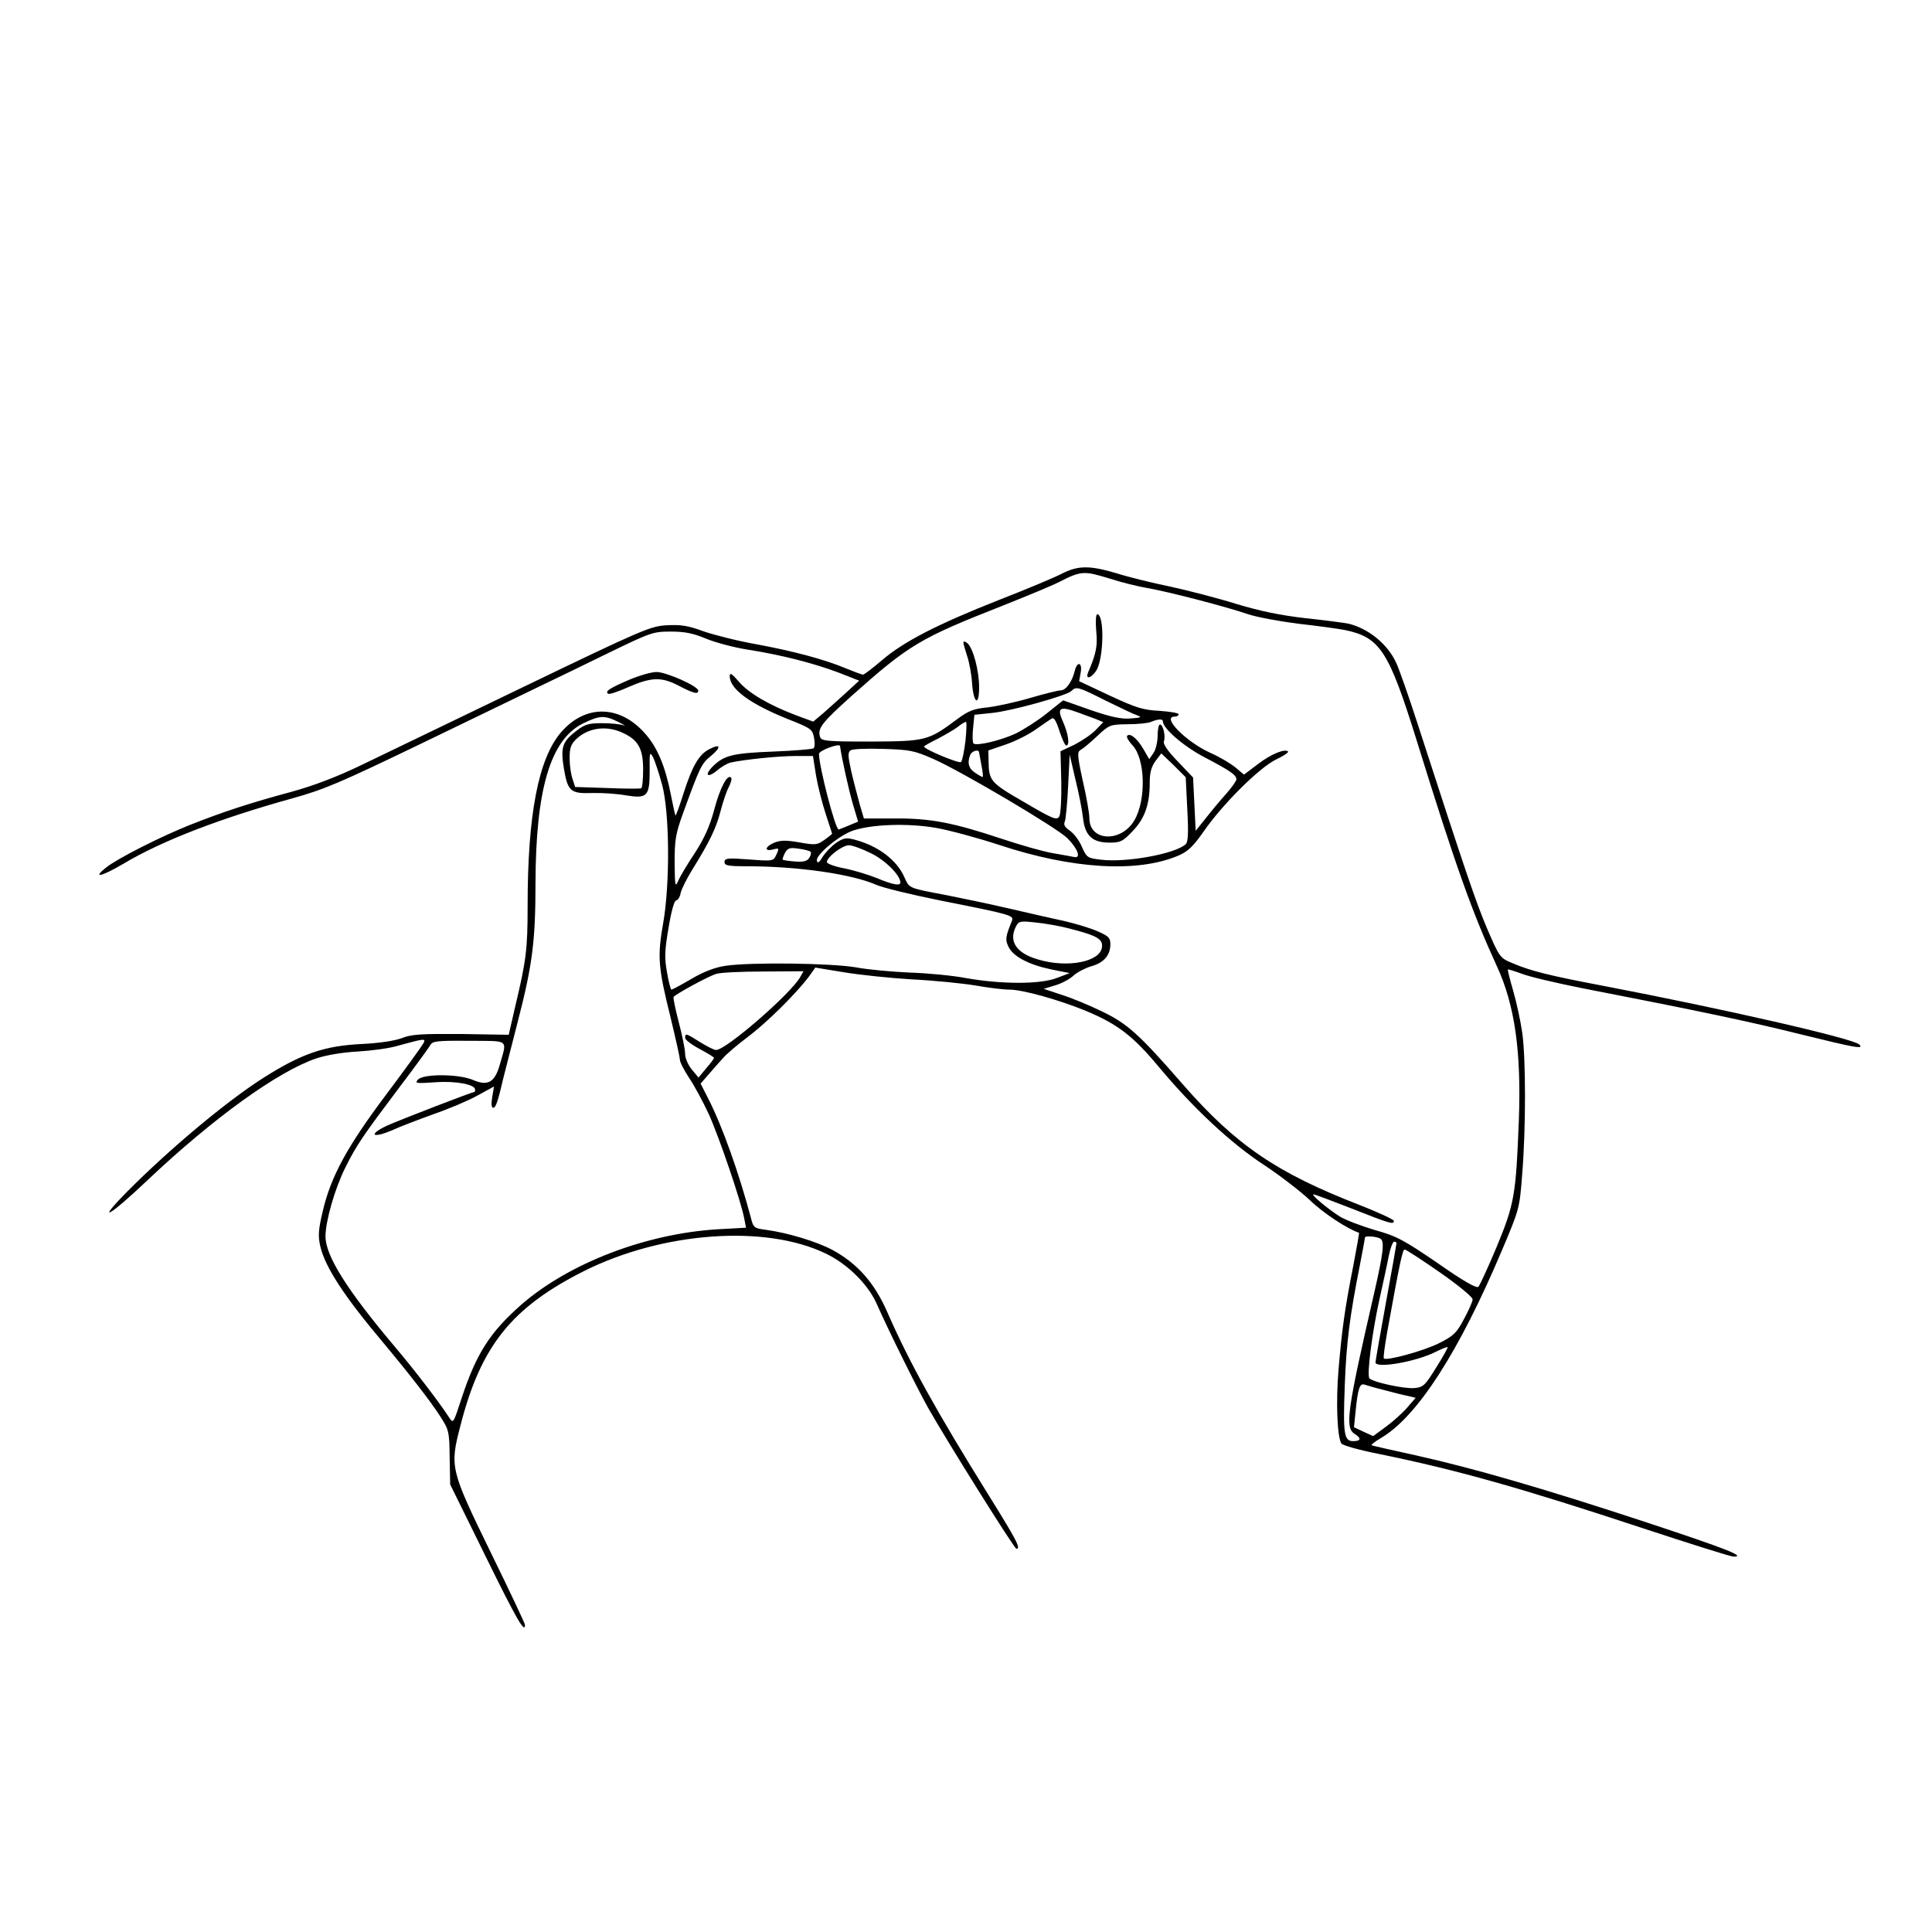 <?xml version="1.0" standalone="no"?>
<!DOCTYPE svg PUBLIC "-//W3C//DTD SVG 20010904//EN"
 "http://www.w3.org/TR/2001/REC-SVG-20010904/DTD/svg10.dtd">
<svg version="1.0" xmlns="http://www.w3.org/2000/svg"
 width="736pt" height="736pt" viewBox="0 0 736 736"
 preserveAspectRatio="xMidYMid meet">

<g transform="translate(0,736) scale(0.1,-0.1)"
fill="#000000" stroke="none">
<path d="M4044 5174 c-27 -14 -134 -59 -237 -99 -236 -93 -364 -159 -447 -230
-35 -30 -68 -55 -72 -55 -5 0 -34 11 -66 24 -81 34 -197 65 -342 92 -69 12
-159 35 -200 49 -59 22 -88 26 -140 23 -61 -3 -92 -16 -540 -232 -261 -126
-539 -260 -618 -298 -97 -47 -184 -80 -270 -104 -160 -43 -260 -76 -387 -126
-113 -45 -277 -128 -321 -163 -54 -43 -18 -35 67 15 146 87 366 172 644 249
122 34 184 61 485 206 190 92 395 191 455 220 61 29 182 88 270 131 153 74
163 78 230 78 54 0 84 -6 135 -27 36 -15 108 -34 160 -42 127 -20 248 -51 344
-87 l79 -31 -50 -46 c-27 -25 -67 -60 -87 -78 l-38 -32 -65 24 c-103 39 -182
85 -219 129 -27 31 -34 35 -34 20 0 -49 78 -106 223 -164 86 -34 92 -38 98
-70 4 -20 3 -37 -2 -41 -6 -3 -74 -9 -152 -12 -153 -6 -187 -14 -229 -54 -36
-35 -25 -50 14 -18 16 14 39 27 51 30 54 12 185 25 246 25 l68 0 12 -76 c7
-41 24 -107 37 -146 13 -40 24 -73 24 -74 0 -1 -13 -12 -30 -24 -27 -19 -34
-20 -95 -9 -51 9 -72 8 -95 -1 -36 -15 -40 -35 -5 -26 23 6 24 5 13 -19 -12
-26 -12 -26 -105 -19 -82 6 -93 5 -93 -10 0 -13 13 -16 83 -16 199 0 403 -30
496 -71 25 -11 136 -38 246 -60 267 -53 278 -56 270 -77 -25 -61 -26 -72 -13
-99 18 -37 77 -68 163 -86 l70 -14 -50 -19 c-63 -24 -209 -24 -345 0 -52 10
-149 19 -215 21 -66 3 -158 11 -205 20 -95 16 -396 20 -495 6 -41 -6 -83 -22
-131 -50 -39 -23 -73 -41 -76 -41 -3 0 -11 30 -17 66 -10 55 -9 83 6 170 10
62 22 104 29 104 6 0 14 12 17 28 3 15 23 54 43 87 69 111 92 160 109 225 9
35 23 77 32 93 8 16 12 32 8 35 -14 14 -42 -39 -64 -122 -17 -63 -37 -108 -73
-164 -28 -42 -57 -90 -64 -107 -12 -27 -13 -21 -14 69 0 86 4 110 31 185 65
179 71 192 107 221 41 34 38 49 -6 26 -39 -20 -64 -62 -98 -168 -15 -48 -29
-86 -31 -85 -1 2 -9 37 -17 78 -21 108 -51 181 -98 234 -97 111 -229 112 -321
5 -86 -101 -127 -312 -127 -661 0 -163 -5 -207 -47 -382 l-25 -109 -182 3
c-151 1 -189 -1 -226 -16 -27 -10 -86 -19 -150 -22 -144 -7 -230 -36 -378
-130 -141 -90 -356 -270 -517 -432 -125 -127 -68 -95 78 44 250 236 495 413
642 463 36 12 98 23 155 26 52 3 122 12 155 22 105 29 109 29 97 8 -6 -11 -69
-98 -141 -194 -148 -197 -210 -311 -241 -442 -17 -72 -19 -95 -10 -135 18 -79
90 -190 240 -368 101 -121 181 -224 218 -282 32 -50 34 -57 35 -155 l2 -103
134 -272 c119 -242 151 -298 151 -263 0 5 -59 130 -131 277 -154 316 -156 324
-115 482 78 304 195 450 471 589 300 150 692 178 922 66 81 -39 158 -115 191
-187 49 -110 150 -314 197 -399 73 -129 329 -538 337 -538 18 0 2 31 -105 203
-200 321 -305 511 -387 699 -49 112 -115 186 -210 237 -58 31 -170 65 -252 76
-46 6 -48 8 -58 48 -44 165 -107 344 -161 450 l-30 59 33 38 c18 21 42 48 54
61 11 13 53 49 93 79 73 55 184 165 232 229 l25 35 110 -18 c60 -10 176 -22
259 -27 82 -4 191 -15 240 -23 50 -9 109 -16 131 -16 50 0 189 -39 291 -81
122 -51 180 -96 279 -215 131 -157 275 -291 401 -373 59 -39 137 -99 173 -133
50 -49 147 -112 187 -124 2 0 -9 -58 -22 -128 -32 -162 -43 -241 -56 -396 -10
-121 -5 -254 11 -279 4 -7 71 -26 149 -41 292 -60 534 -128 997 -281 182 -60
338 -109 348 -109 49 0 -25 29 -327 129 -388 128 -663 208 -884 257 -87 19
-162 36 -167 38 -5 1 11 14 35 28 138 81 297 327 462 718 65 154 66 156 76
289 14 172 14 438 0 537 -6 42 -21 113 -34 158 -13 44 -22 82 -21 83 1 1 25
-6 52 -16 27 -11 133 -36 234 -56 447 -87 641 -128 829 -175 211 -52 243 -58
224 -39 -23 23 -518 136 -978 224 -205 39 -274 56 -346 87 -45 19 -47 22 -94
131 -43 102 -77 201 -267 787 -33 102 -69 204 -80 227 -33 70 -104 128 -180
147 -15 3 -88 13 -164 21 -97 11 -173 27 -263 54 -70 22 -183 51 -251 66 -69
14 -162 37 -206 51 -104 31 -148 30 -210 -2z m183 -18 c43 -14 107 -30 143
-36 81 -14 304 -72 385 -100 33 -11 119 -27 190 -36 72 -8 152 -19 178 -24
134 -28 167 -78 273 -418 150 -484 213 -659 306 -862 69 -148 94 -329 84 -590
-11 -283 -17 -317 -84 -479 -33 -79 -65 -148 -70 -153 -7 -7 -58 22 -155 90
-129 88 -156 103 -239 126 -51 15 -111 38 -133 51 -46 29 -113 85 -101 85 5 0
71 -25 148 -55 144 -57 158 -61 158 -46 0 5 -60 33 -132 61 -314 122 -469 227
-671 458 -167 192 -212 232 -307 278 -47 23 -116 52 -155 64 l-69 23 43 13
c24 7 55 23 70 37 14 13 45 29 68 36 48 13 73 42 73 84 0 24 -7 31 -46 48 -25
12 -85 30 -132 41 -48 10 -143 32 -212 48 -69 16 -174 38 -235 50 -147 28
-140 25 -160 69 -29 65 -99 118 -188 142 -34 9 -43 7 -72 -12 -18 -13 -41 -37
-51 -53 -12 -21 -19 -26 -22 -16 -7 21 81 95 135 115 72 25 211 30 320 11 50
-9 158 -38 240 -65 278 -92 527 -107 683 -40 35 15 56 35 95 91 72 104 209
240 273 273 30 14 52 29 49 32 -12 12 -66 -10 -115 -48 l-53 -40 -32 27 c-18
15 -60 40 -94 55 -94 42 -190 139 -138 139 8 0 15 4 15 9 0 5 -33 10 -72 13
-63 3 -89 11 -190 58 l-117 55 6 33 c7 40 -14 44 -23 5 -10 -41 -34 -73 -53
-73 -10 0 -62 -13 -117 -29 -54 -16 -128 -32 -163 -36 -52 -5 -72 -13 -115
-45 -110 -82 -119 -84 -329 -85 -170 0 -188 2 -193 18 -10 32 6 53 117 153
223 199 262 222 582 348 93 37 187 76 210 88 86 44 96 44 194 14z m-15 -465
c53 -26 107 -52 120 -56 19 -7 15 -9 -24 -12 -36 -3 -74 5 -153 32 l-105 37
-64 -51 c-35 -28 -89 -62 -118 -76 -59 -27 -149 -48 -160 -37 -3 4 -4 30 -1
58 l5 51 67 7 c73 7 285 66 303 84 18 18 25 16 130 -37z m-106 -45 c22 -8 52
-19 68 -25 l29 -12 -29 -30 c-15 -16 -52 -41 -81 -56 l-53 -25 3 -117 c1 -64
-2 -123 -8 -132 -9 -15 -26 -8 -133 55 -130 75 -135 81 -136 159 l-1 38 67 23
c38 13 89 39 115 58 27 19 53 37 60 41 8 5 17 -10 29 -48 10 -30 21 -55 26
-55 14 0 8 43 -11 87 -26 57 -16 65 55 39z m-1751 -36 c22 -11 31 -17 20 -13
-11 4 -47 8 -81 8 -51 0 -66 -4 -98 -29 -54 -41 -61 -63 -48 -143 15 -88 25
-97 109 -94 37 1 95 -3 128 -9 81 -13 90 -4 90 96 -1 68 0 72 13 49 7 -14 22
-60 34 -103 29 -106 31 -379 4 -531 -22 -126 -19 -166 29 -359 19 -79 35 -150
35 -159 0 -9 16 -40 35 -69 20 -29 53 -91 75 -138 39 -86 123 -332 135 -397
l7 -36 -109 -6 c-274 -17 -565 -129 -747 -287 -120 -106 -171 -186 -227 -355
-32 -98 -32 -99 -48 -75 -38 59 -135 185 -208 271 -182 216 -263 345 -263 419
0 58 36 183 75 261 43 87 69 124 206 306 60 79 112 151 118 161 8 16 24 18
148 17 156 -1 145 8 117 -91 -19 -67 -45 -82 -100 -59 -53 24 -188 25 -211 3
-14 -15 -9 -16 64 -11 79 6 153 -8 153 -28 0 -5 -1 -9 -3 -9 -9 0 -278 -104
-330 -127 -33 -15 -54 -30 -49 -35 5 -5 32 2 63 15 30 14 101 41 159 62 58 20
134 52 168 71 l64 35 -7 -41 c-4 -25 -3 -40 4 -40 10 0 18 25 39 115 6 22 30
119 55 215 55 213 67 305 67 525 1 356 56 545 179 608 65 32 83 33 136 7z
m2075 2 c0 -27 79 -95 157 -136 99 -52 123 -68 123 -85 0 -6 -17 -30 -38 -54
-21 -23 -55 -64 -77 -92 l-40 -50 -5 102 -5 101 -58 61 c-39 40 -57 67 -53 77
7 19 -3 64 -15 64 -5 0 -9 -19 -9 -43 0 -23 -7 -53 -16 -66 l-16 -23 -22 38
c-23 40 -51 63 -62 51 -4 -4 5 -20 20 -36 49 -51 53 -207 8 -285 -50 -87 -172
-82 -172 7 0 18 -11 82 -25 142 -22 101 -22 111 -7 119 9 5 38 29 63 53 45 42
48 43 115 44 38 0 78 4 89 9 26 11 45 12 45 2z m-752 -74 c-5 -40 -12 -76 -17
-81 -7 -7 -141 49 -141 59 0 2 24 16 53 30 28 15 63 35 76 45 13 11 27 19 31
19 3 0 2 -33 -2 -72z m-1297 26 c52 -26 69 -60 69 -135 0 -37 -3 -70 -7 -72
-5 -2 -63 -2 -130 1 l-122 4 -10 31 c-6 16 -11 52 -11 79 0 40 5 53 27 74 48
44 120 52 184 18z m819 -46 c7 -49 34 -170 49 -221 l20 -67 -36 -15 c-19 -8
-37 -15 -38 -15 -13 0 -75 240 -75 288 0 13 79 42 80 30z m355 -49 c109 -48
472 -263 511 -302 40 -40 53 -77 27 -72 -10 2 -47 9 -83 15 -36 6 -123 31
-195 55 -184 61 -269 78 -407 77 l-117 0 -16 54 c-8 30 -23 86 -32 125 -13 60
-14 73 -2 81 8 5 64 7 124 5 100 -3 117 -6 190 -38z m175 24 c1 -5 5 -27 9
-50 5 -24 7 -43 4 -43 -2 0 -15 7 -28 16 -25 16 -31 38 -19 68 6 16 34 23 34
9z m793 -216 c5 -90 3 -125 -6 -133 -40 -37 -228 -71 -323 -59 -52 6 -54 8
-73 50 -10 24 -31 51 -46 61 -18 12 -24 22 -19 33 4 9 10 70 13 136 l6 120 22
-95 c13 -52 26 -119 29 -148 8 -67 36 -92 102 -92 41 0 50 5 87 44 46 48 65
101 65 186 0 37 6 59 22 81 l22 29 47 -45 46 -46 6 -122z m-1204 -168 c55 -27
111 -84 111 -111 0 -14 -30 -8 -90 17 -32 13 -88 30 -124 37 -37 7 -66 18 -66
24 0 19 59 64 84 64 13 0 51 -14 85 -31z m-231 6 c3 -3 1 -14 -5 -23 -8 -13
-22 -16 -54 -14 -24 2 -45 5 -47 7 -2 2 2 13 8 25 10 19 18 22 52 17 22 -3 42
-8 46 -12z m981 -291 c110 -28 133 -41 129 -72 -6 -56 -131 -81 -244 -47 -83
24 -113 70 -83 127 10 19 17 20 72 14 34 -3 90 -13 126 -22z m-1020 -185 c-33
-62 -283 -279 -321 -279 -8 0 -35 14 -61 30 -54 34 -57 35 -57 16 0 -7 25 -26
55 -42 30 -16 55 -31 55 -34 0 -3 -13 -21 -30 -40 l-29 -35 -25 30 c-14 17
-26 43 -26 60 0 17 -11 71 -24 120 -13 50 -22 93 -20 97 6 10 134 80 163 88
14 5 95 9 179 9 l153 1 -12 -21z m2210 -998 c16 -10 11 -54 -25 -211 -102
-443 -111 -509 -74 -532 27 -17 25 -28 -5 -28 -35 0 -39 26 -32 214 6 161 19
262 57 454 11 57 20 105 20 108 0 7 45 4 59 -5z m61 -17 c0 -3 -18 -105 -40
-225 -22 -121 -40 -224 -40 -229 0 -25 158 3 231 41 23 11 42 19 44 17 1 -2
-18 -37 -44 -78 -43 -69 -49 -75 -84 -78 -38 -3 -155 22 -170 37 -11 11 10
174 38 301 13 58 29 131 35 163 6 31 16 57 21 57 5 0 9 -3 9 -6z m165 -111
c69 -48 125 -94 125 -103 0 -8 -15 -42 -33 -75 -28 -53 -39 -64 -97 -93 -59
-29 -198 -67 -208 -57 -3 2 3 46 12 97 48 266 59 318 67 318 5 0 65 -39 134
-87z m-210 -449 c33 -9 73 -19 89 -22 l29 -7 -32 -37 c-18 -21 -55 -54 -81
-73 l-49 -36 -37 17 -36 17 6 59 c9 90 16 110 35 103 9 -3 43 -13 76 -21z"/>
<path d="M4176 4958 c6 -59 0 -88 -31 -160 -11 -28 12 -22 31 7 29 44 32 215
4 215 -5 0 -7 -26 -4 -62z"/>
<path d="M3670 4912 c0 -5 7 -28 14 -50 8 -23 17 -70 19 -104 6 -79 27 -91 27
-16 0 63 -23 150 -45 168 -8 7 -15 8 -15 2z"/>
<path d="M2396 4770 c-74 -32 -93 -44 -79 -53 5 -3 40 9 78 26 87 38 126 39
192 4 56 -29 73 -33 73 -18 0 17 -122 71 -159 71 -20 0 -67 -14 -105 -30z"/>
</g>
</svg>
